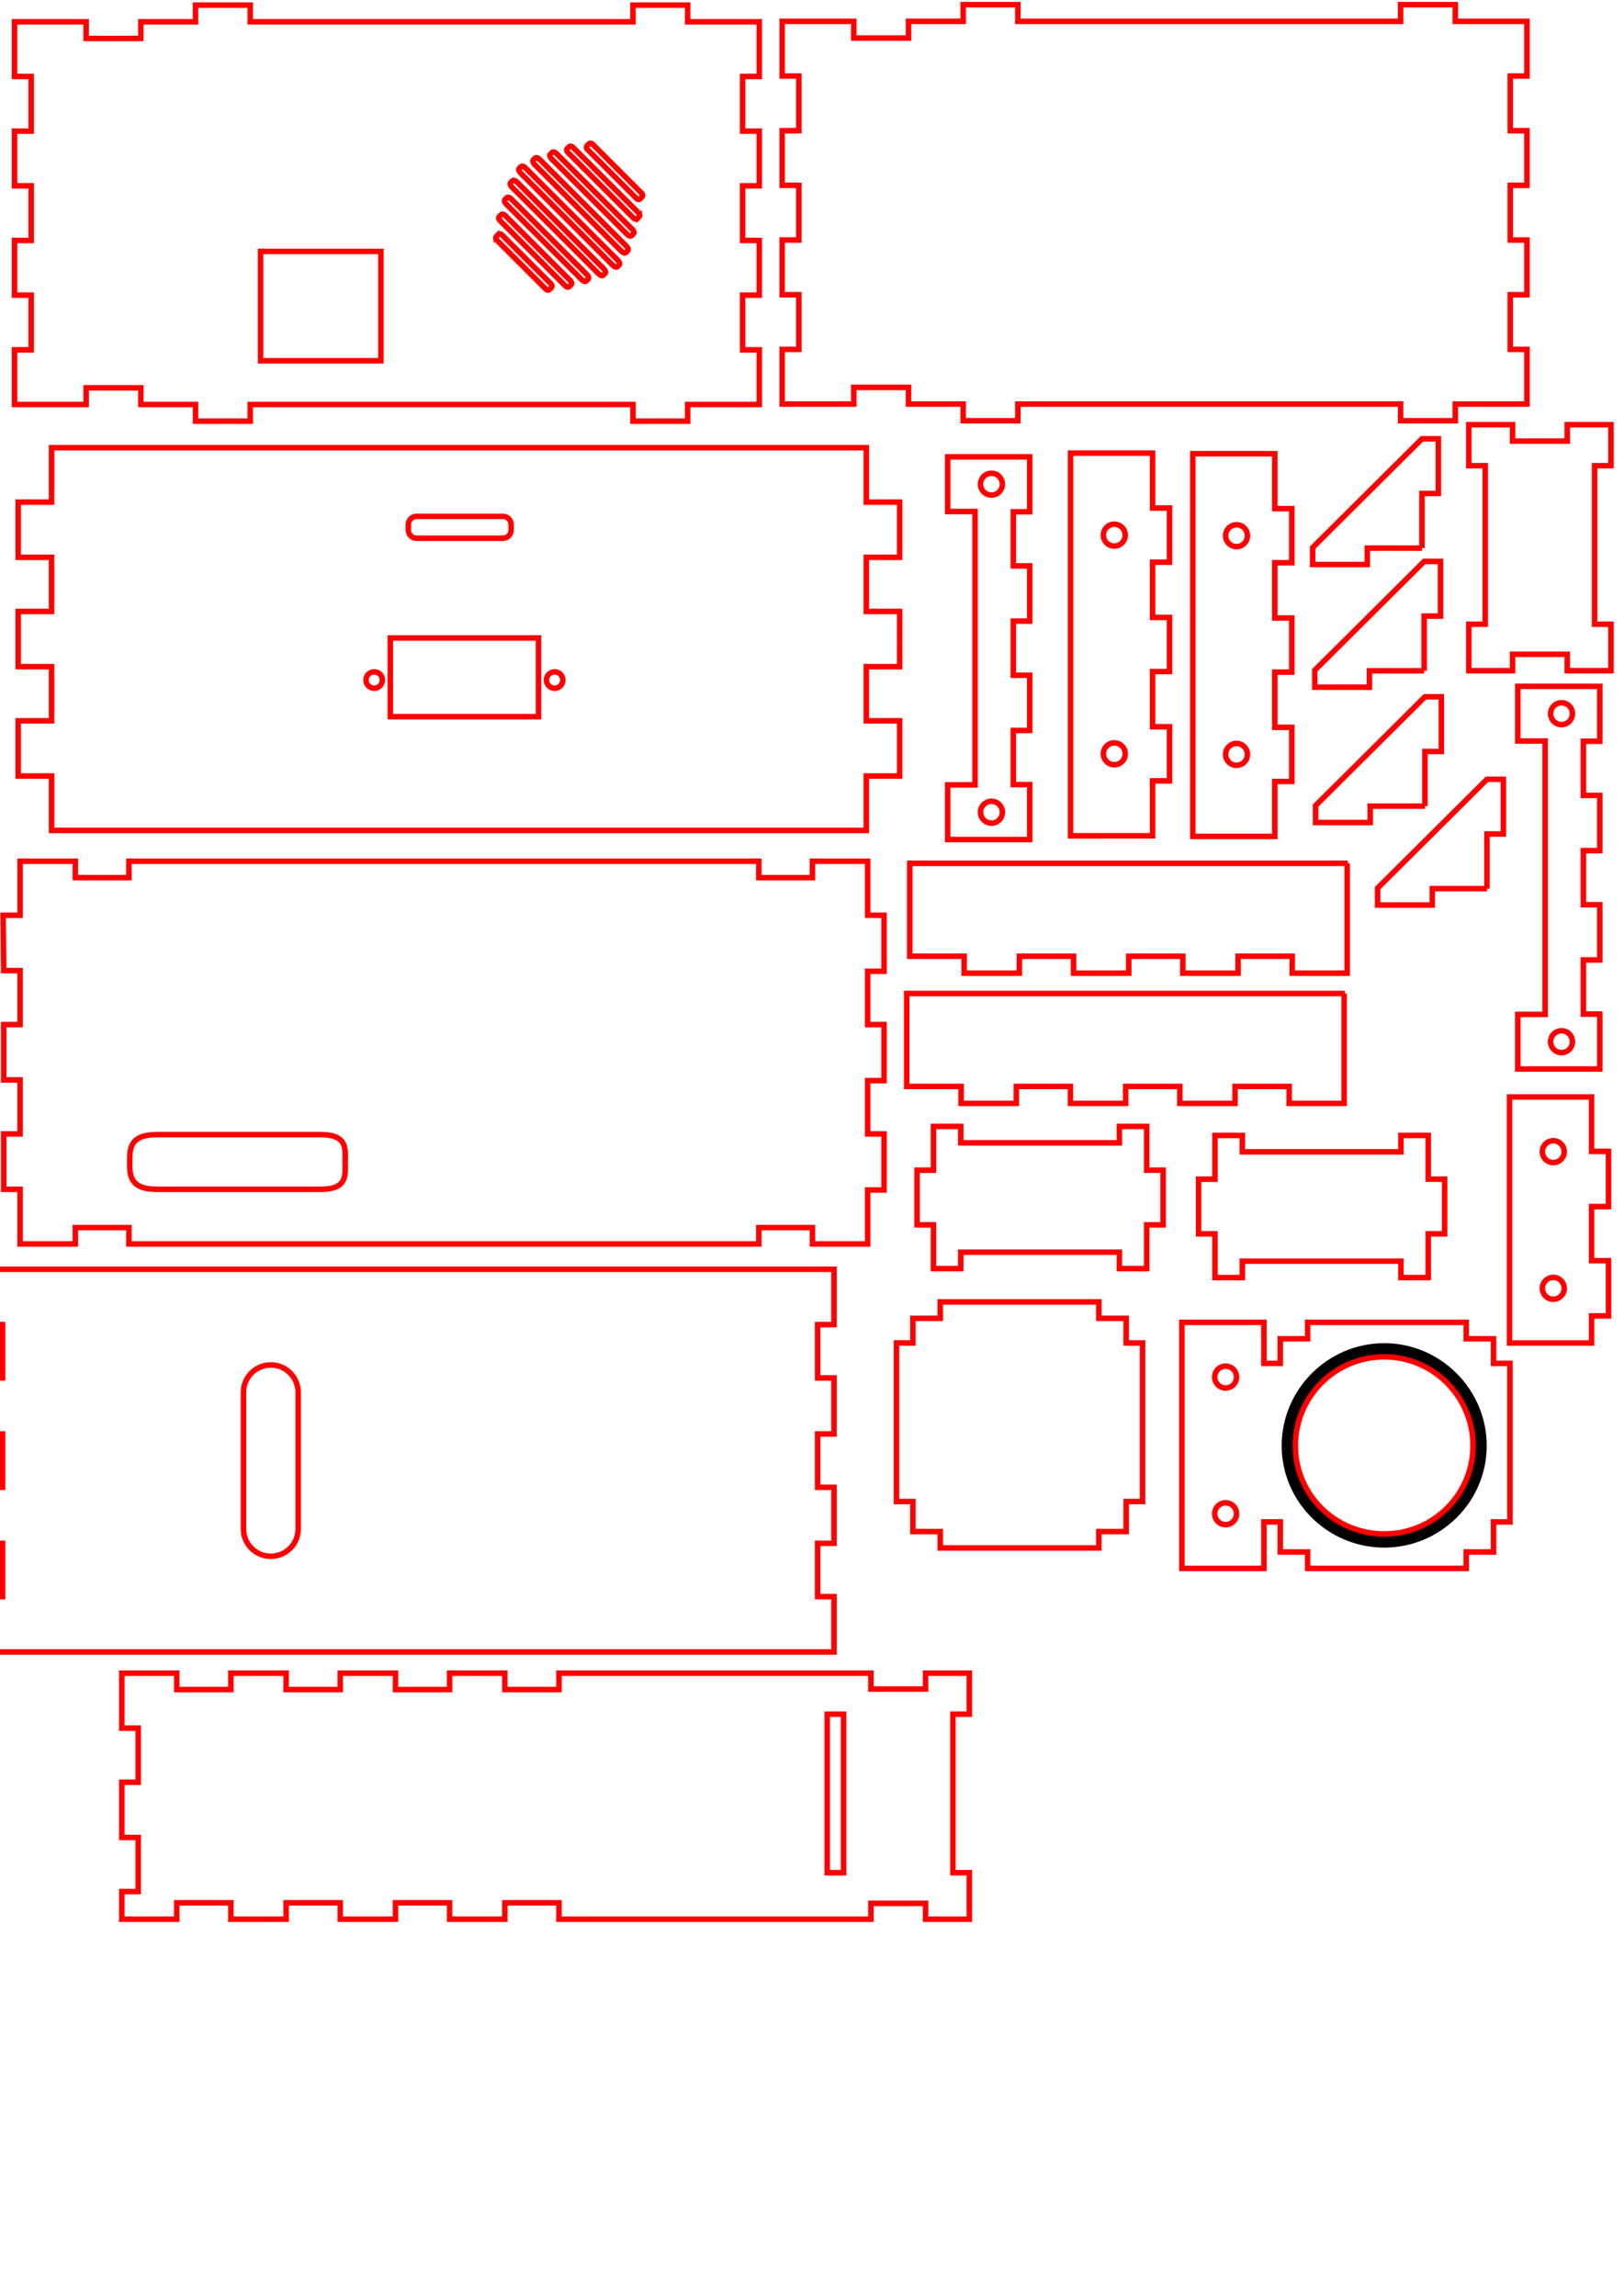 <?xml version="1.0" encoding="UTF-8" standalone="no"?>
<!-- Created with Inkscape (http://www.inkscape.org/) -->

<svg
   xmlns:dc="http://purl.org/dc/elements/1.1/"
   xmlns:cc="http://creativecommons.org/ns#"
   xmlns:rdf="http://www.w3.org/1999/02/22-rdf-syntax-ns#"
   xmlns:svg="http://www.w3.org/2000/svg"
   xmlns="http://www.w3.org/2000/svg"
   xmlns:sodipodi="http://sodipodi.sourceforge.net/DTD/sodipodi-0.dtd"
   xmlns:inkscape="http://www.inkscape.org/namespaces/inkscape"
   width="297mm"
   height="420mm"
   viewBox="0 0 1052.362 1488.189"
   id="svg3336"
   version="1.1"
   inkscape:version="0.91 r13725"
   sodipodi:docname="robot body wood hairline.svg">
  <defs
     id="defs3338">
    <inkscape:path-effect
       effect="spiro"
       id="path-effect3679"
       is_visible="true" />
    <inkscape:path-effect
       effect="spiro"
       id="path-effect3675"
       is_visible="true" />
  </defs>
  <sodipodi:namedview
     id="base"
     pagecolor="#ffffff"
     bordercolor="#666666"
     borderopacity="1.0"
     inkscape:pageopacity="0.0"
     inkscape:pageshadow="2"
     inkscape:zoom="0.35613757"
     inkscape:cx="929.32633"
     inkscape:cy="796.07712"
     inkscape:document-units="mm"
     inkscape:current-layer="layer2"
     showgrid="true"
     inkscape:window-width="1366"
     inkscape:window-height="705"
     inkscape:window-x="-8"
     inkscape:window-y="-8"
     inkscape:window-maximized="1"
     showguides="false">
    <inkscape:grid
       type="xygrid"
       id="grid3344"
       units="mm"
       spacingx="3.543"
       spacingy="3.543"
       dotted="false" />
  </sodipodi:namedview>
  <g
     inkscape:label="Layer 1"
     inkscape:groupmode="layer"
     id="layer1"
     transform="translate(0,435.827)"
     sodipodi:insensitive="true">
    <path
       style="fill:none;fill-opacity:1;stroke:#000000;stroke-width:8.858;stroke-miterlimit:4;stroke-dasharray:none;stroke-opacity:1"
       d="m 958.975,501.119 c 0,34.037 -27.971,61.63 -62.008,61.63 -34.037,0 -62.008,-27.593 -62.008,-61.63 0,-34.037 27.971,-62.008 62.008,-62.008 34.037,0 62.008,27.971 62.008,62.008 z"
       id="path4797"
       inkscape:connector-curvature="0"
       sodipodi:nodetypes="sssss" />
  </g>
  <g
     inkscape:groupmode="layer"
     id="layer2"
     inkscape:label="Cutting">
    <path
       transform="translate(0,435.827)"
       style="fill:none;stroke:#ff0000;stroke-width:3.568;stroke-miterlimit:4.101;stroke-dasharray:none;stroke-opacity:1"
       d="m 9.42,-421.708 -4.69e-4,35.433 10.807,3.1e-4 4.67e-4,35.433 -10.807,-3e-4 -4.67e-4,35.433 10.807,3e-4 -4.91e-4,35.433 -10.807,-3e-4 4.91e-4,35.433 10.807,3e-4 0,35.433 -10.807,-3e-4 -4.91e-4,35.433 46.417,2e-5 4.8e-4,-10.807 35.433,6e-5 -4.8e-4,10.809 35.433,8e-5 4.8e-4,10.806 35.433,-1.9e-4 -4.8e-4,-10.806 248.031,-2.3e-4 4.8e-4,10.806 35.433,1e-5 -4.8e-4,-10.806 46.417,-6.8e-4 4.9e-4,-35.433 -10.807,-4.1e-4 0,-35.433 10.807,4.1e-4 -4.9e-4,-35.433 -10.807,-4.1e-4 4.9e-4,-35.433 10.807,4.1e-4 4.7e-4,-35.433 -10.807,-4.1e-4 -4.7e-4,-35.433 10.807,4e-4 4.7e-4,-35.433 -46.417,6.8e-4 -4.8e-4,-10.808 -35.433,2e-5 4.8e-4,10.808 -248.031,2.3e-4 -4.8e-4,-10.808 -35.433,-1.9e-4 4.8e-4,10.807 -35.433,-9e-5 0,10.807 -35.433,-6e-5 0,-10.806 z"
       id="rect3551"
       inkscape:connector-curvature="0"
       sodipodi:nodetypes="ccccccccccccccccccccccccccccccccccccccccccccccccccccc" />
    <path
       transform="translate(0,435.827)"
       style="fill:none;stroke:#ff0000;stroke-width:3.568;stroke-miterlimit:4.101;stroke-dasharray:none;stroke-opacity:1"
       d="m 33.42,-145.666 -4e-4,35.256 -21.616,-7e-4 0,35.787 21.613,6.98e-4 10e-4,35.078 -21.613,-6.98e-4 -10e-4,35.787 21.616,6.98e-4 -2e-4,35.08 -21.616,-6.98e-4 -10e-5,35.787 21.616,7e-4 2e-4,35.255 527.952,0 -2e-4,-35.255 21.614,-7e-4 -1e-4,-35.787 -21.614,7e-4 c 4e-4,-11.811 2e-4,-23.267 2e-4,-35.078 l 21.614,-7e-4 -9e-4,-35.788 -21.614,7e-4 8e-4,-35.079 21.614,-7e-4 -5e-4,-35.787 -21.614,7e-4 5e-4,-35.256 z m 236.486,44.497 55.988,0 c 2.945,0 5.314,2.37 5.314,5.315 l 0,3.543 c 0,2.945 -2.37,5.316 -5.314,5.316 l -55.988,0 c -2.945,0 -5.314,-2.372 -5.314,-5.316 l 0,-3.543 c 0,-2.945 2.37,-5.315 5.314,-5.315 z m -16.975,78.805 96.024,0 0,51.027 -96.024,0 z m -10.452,21.97 c 2.935,3e-4 5.314,2.379 5.314,5.314 8e-4,2.936 -2.379,5.316 -5.314,5.316 -2.937,8e-4 -5.317,-2.38 -5.316,-5.316 3e-4,-2.936 2.381,-5.315 5.316,-5.314 z m 116.93,0 c 2.935,3e-4 5.314,2.379 5.314,5.314 8e-4,2.936 -2.379,5.316 -5.314,5.316 -2.936,-3e-4 -5.315,-2.381 -5.314,-5.316 3e-4,-2.935 2.38,-5.314 5.314,-5.314 z"
       id="rect3377-1"
       inkscape:connector-curvature="0"
       sodipodi:nodetypes="cccccccccccccccccccccccccccccsssssssssccccccccccccccc" />
    <path
       transform="translate(0,435.827)"
       style="fill:none;stroke:#ff0000;stroke-width:3.568;stroke-miterlimit:4.101;stroke-dasharray:none;stroke-opacity:1"
       d="m 13.024,122.359 0,34.99 -10.984,0 0.355,35.876 10.629,0 0,34.988 -10.629,0 0,35.878 10.629,0 0,34.989 -10.629,0 0,35.876 10.629,0 0,35.433 35.789,7.9e-4 0,-10.626 34.724,0 0,10.626 408.189,2.2e-4 0,-10.626 34.724,0 0,10.626 35.786,-6e-5 0,-34.99 10.631,0 0,-36.319 -10.631,0 c 4e-4,-11.811 0,-22.735 0,-34.546 l 10.631,0 0,-36.321 -10.631,0 0,-34.546 10.631,0 0,-36.319 -10.631,0 0,-34.99 -35.786,-2.2e-4 0,10.63 -34.724,0 0,-10.63 -408.189,0.004 -2.4e-4,10.626 -34.724,0 -2.3e-4,-10.63 z M 207.905,299.523 c 17.717,0 15.778,9.809 15.778,17.717 0,7.908 1.939,17.717 -15.778,17.717 l -106.299,0 c -17.717,10e-6 -17.562,-9.401 -17.562,-17.717 0,-8.315 -0.154,-17.717 17.562,-17.717 z"
       id="rect3377-1-7"
       inkscape:connector-curvature="0"
       sodipodi:nodetypes="ccccccccccccccccccccccccccccccccccccccccccccczzzzzzz" />
    <path
       transform="translate(0,435.827)"
       inkscape:connector-curvature="0"
       id="rect6713"
       d="m 336.388,-326.608 1.26,-1.26 c 0.554,-0.554 1.928,-0.074 3.079,1.077 l 59.5,59.5 c 1.151,1.151 1.632,2.525 1.077,3.079 l -1.26,1.26 c -0.554,0.554 -1.928,0.074 -3.079,-1.077 l -59.5,-59.5 c -1.151,-1.151 -1.632,-2.525 -1.077,-3.079 z"
       style="fill:none;fill-opacity:1;stroke:#ff0000;stroke-width:3.568;stroke-miterlimit:4.101;stroke-dasharray:none;stroke-opacity:1"
       sodipodi:nodetypes="cscsscssc" />
    <path
       transform="translate(0,435.827)"
       inkscape:connector-curvature="0"
       id="rect6713-1"
       d="m 330.873,-317.433 1.264,-1.264 c 0.556,-0.556 1.878,-0.131 2.963,0.954 l 56.079,56.079 c 1.085,1.085 1.511,2.406 0.954,2.963 l -1.264,1.264 c -0.556,0.556 -1.878,0.131 -2.963,-0.954 l -56.079,-56.079 c -1.085,-1.085 -1.511,-2.406 -0.954,-2.963 z"
       style="fill:none;fill-opacity:1;stroke:#ff0000;stroke-width:3.568;stroke-miterlimit:4.101;stroke-dasharray:none;stroke-opacity:1"
       sodipodi:nodetypes="ccssccssc" />
    <path
       transform="translate(0,435.827)"
       inkscape:connector-curvature="0"
       id="rect6713-2"
       d="m 327.185,-306.426 1.274,-1.274 c 0.56,-0.56 1.778,-0.244 2.731,0.708 l 49.237,49.238 c 0.953,0.953 1.269,2.171 0.708,2.731 l -1.274,1.274 c -0.56,0.56 -1.778,0.244 -2.731,-0.708 l -49.238,-49.238 c -0.953,-0.953 -1.269,-2.171 -0.708,-2.731 z"
       style="fill:none;fill-opacity:1;stroke:#ff0000;stroke-width:3.568;stroke-miterlimit:4.101;stroke-dasharray:none;stroke-opacity:1"
       sodipodi:nodetypes="cssscsssc" />
    <path
       transform="translate(0,435.827)"
       inkscape:connector-curvature="0"
       id="rect6713-2-1"
       d="m 323.496,-295.42 1.284,-1.284 c 0.565,-0.565 1.68,-0.359 2.5,0.462 l 42.398,42.398 c 0.82,0.82 1.026,1.936 0.461,2.5 l -1.284,1.284 c -0.565,0.565 -1.68,0.359 -2.5,-0.462 l -42.398,-42.398 c -0.82,-0.82 -1.026,-1.935 -0.461,-2.5 z"
       style="fill:none;fill-opacity:1;stroke:#ff0000;stroke-width:3.568;stroke-miterlimit:4.101;stroke-dasharray:none;stroke-opacity:1"
       sodipodi:nodetypes="ccssccssc" />
    <path
       transform="translate(0,435.827)"
       inkscape:connector-curvature="0"
       id="rect6713-2-1-6"
       d="m 321.63,-282.583 1.3,-1.3 c 0.572,-0.572 1.533,-0.532 2.155,0.09 l 32.143,32.143 c 0.622,0.622 0.662,1.583 0.09,2.155 l -1.3,1.3 c -0.572,0.572 -1.533,0.532 -2.155,-0.09 l -32.143,-32.144 c -0.622,-0.622 -0.662,-1.583 -0.09,-2.155 z"
       style="fill:none;fill-opacity:1;stroke:#ff0000;stroke-width:3.568;stroke-miterlimit:4.101;stroke-dasharray:none;stroke-opacity:1"
       sodipodi:nodetypes="csccccccc" />
    <path
       transform="translate(0,435.827)"
       inkscape:connector-curvature="0"
       id="rect6713-1-9"
       d="m 406.819,-273.387 -1.264,1.264 c -0.556,0.556 -1.878,0.131 -2.963,-0.954 l -56.079,-56.079 c -1.085,-1.085 -1.511,-2.407 -0.954,-2.963 l 1.264,-1.264 c 0.556,-0.556 1.878,-0.131 2.963,0.954 l 56.079,56.079 c 1.085,1.085 1.511,2.407 0.954,2.963 z"
       style="fill:none;fill-opacity:1;stroke:#ff0000;stroke-width:3.568;stroke-miterlimit:4.101;stroke-dasharray:none;stroke-opacity:1"
       sodipodi:nodetypes="ccscccssc" />
    <path
       transform="translate(0,435.827)"
       inkscape:connector-curvature="0"
       id="rect6713-2-6"
       d="m 410.507,-284.394 -1.274,1.274 c -0.56,0.56 -1.778,0.244 -2.731,-0.708 L 357.265,-333.066 c -0.953,-0.953 -1.269,-2.171 -0.708,-2.731 l 1.274,-1.274 c 0.56,-0.56 1.778,-0.244 2.731,0.708 l 49.237,49.238 c 0.953,0.953 1.269,2.171 0.708,2.731 z"
       style="fill:none;fill-opacity:1;stroke:#ff0000;stroke-width:3.568;stroke-miterlimit:4.101;stroke-dasharray:none;stroke-opacity:1"
       sodipodi:nodetypes="sccscsscs" />
    <path
       transform="translate(0,435.827)"
       inkscape:connector-curvature="0"
       id="rect6713-2-1-5"
       d="m 414.196,-295.401 -1.284,1.284 c -0.565,0.565 -1.68,0.359 -2.5,-0.461 l -42.398,-42.398 c -0.82,-0.82 -1.026,-1.935 -0.461,-2.5 l 1.284,-1.284 c 0.565,-0.565 1.68,-0.359 2.5,0.462 l 42.398,42.398 c 0.82,0.82 1.026,1.935 0.461,2.5 z"
       style="fill:none;fill-opacity:1;stroke:#ff0000;stroke-width:3.568;stroke-miterlimit:4.101;stroke-dasharray:none;stroke-opacity:1"
       sodipodi:nodetypes="ccssccscc" />
    <path
       transform="translate(0,435.827)"
       inkscape:connector-curvature="0"
       id="rect6713-2-1-6-7"
       d="m 416.062,-308.237 -1.3,1.3 c -0.572,0.572 -1.533,0.532 -2.155,-0.09 l -32.143,-32.144 c -0.622,-0.622 -0.662,-1.583 -0.09,-2.155 l 1.3,-1.3 c 0.572,-0.572 1.533,-0.532 2.155,0.09 l 32.143,32.143 c 0.622,0.622 0.662,1.583 0.09,2.155 z"
       style="fill:none;fill-opacity:1;stroke:#ff0000;stroke-width:3.568;stroke-miterlimit:4.101;stroke-dasharray:none;stroke-opacity:1"
       sodipodi:nodetypes="ccccccccc" />
    <path
       transform="translate(0,435.827)"
       style="fill:none;fill-rule:evenodd;stroke:#ff0000;stroke-width:3.568;stroke-linecap:butt;stroke-linejoin:miter;stroke-miterlimit:4.101;stroke-dasharray:none;stroke-opacity:1"
       d="m 963.564,140.098 -35.434,2.6e-4 10e-4,10.63 -35.434,-8e-4 0,-10.983 70.867,-70.512 10.63,0 0,35.434 -10.63,0 -10e-4,35.433"
       id="path6495"
       inkscape:connector-curvature="0"
       sodipodi:nodetypes="cccccccccc" />
    <path
       transform="translate(0,435.827)"
       style="fill:none;stroke:#ff0000;stroke-width:3.568;stroke-miterlimit:4.101;stroke-dasharray:none;stroke-opacity:1"
       d="m -8.95,386.794 0,35.876 10.629,0 0,34.548 -10.629,0 0,36.317 10.629,0 0,34.548 -10.629,0 0,36.319 10.629,0 0,34.546 -10.629,0 0,35.877 549.397,2e-4 0,-35.877 -10.631,0 0,-34.546 10.631,0 c 4.5e-4,-11.811 0,-24.508 0,-36.319 l -10.631,0 0,-34.548 10.631,0 0,-36.317 -10.631,0 0,-34.548 10.631,0 0,-35.876 z M 175.486,448.802 c 9.785,-1.5e-4 17.717,7.932 17.717,17.717 l 0,88.582 c 1.5e-4,9.785 -7.932,17.717 -17.717,17.717 -9.785,1.4e-4 -17.717,-7.932 -17.717,-17.717 l 0,-88.582 c -1.5e-4,-9.785 7.932,-17.717 17.717,-17.717 z"
       id="rect3377"
       inkscape:connector-curvature="0"
       sodipodi:nodetypes="cccccccccccccccccccccccccccccccccccc" />
    <path
       transform="translate(0,435.827)"
       style="fill:none;fill-opacity:1;stroke:#ff0000;stroke-width:3.568;stroke-miterlimit:4.101;stroke-dasharray:none;stroke-opacity:1"
       d="m 954.539,501.104 c 0,31.796 -25.776,57.224 -57.572,57.224 -31.796,0 -57.572,-25.428 -57.572,-57.224 0,-31.796 25.775,-57.572 57.572,-57.572 31.796,0 57.572,25.776 57.572,57.572 z"
       id="path4799"
       inkscape:connector-curvature="0"
       sodipodi:nodetypes="sssss" />
    <path
       transform="translate(0,435.827)"
       style="fill:none;fill-opacity:1;stroke:#ff0000;stroke-width:3.568;stroke-miterlimit:4.101;stroke-dasharray:none;stroke-opacity:1"
       d="m 765.863,421.206 0.002,159.451 53.152,-7e-4 -5.4e-4,-30.118 10.629,0 -0.003,19.488 17.715,-2e-4 0.003,10.63 102.754,0 0,-10.63 17.717,0 0,-19.488 10.63,-3e-4 5e-4,-102.755 -10.63,3e-4 0,-15.946 -17.717,0 3e-4,-10.63 -102.754,0 -3.3e-4,10.63 -17.718,2e-4 -10e-6,15.944 -10.626,0 -1.9e-4,-26.579 z m 28.346,28.354 c 3.914,-7e-4 7.088,3.172 7.088,7.086 -4e-4,3.914 -3.174,7.087 -7.088,7.086 -3.913,-4e-4 -7.086,-3.173 -7.086,-7.086 3.4e-4,-3.913 3.173,-7.085 7.086,-7.086 z m 0,88.582 c 3.914,-7e-4 7.087,3.172 7.088,7.086 7.1e-4,3.915 -3.173,7.089 -7.088,7.088 -3.914,-4e-4 -7.087,-3.174 -7.086,-7.088 4e-4,-3.913 3.173,-7.086 7.086,-7.086 z"
       id="rect4805"
       inkscape:connector-curvature="0"
       sodipodi:nodetypes="ccccccccccccccccccccccccccccccccccc" />
    <path
       transform="translate(0,435.827)"
       style="fill:none;fill-opacity:1;stroke:#ff0000;stroke-width:3.568;stroke-miterlimit:4.101;stroke-dasharray:none;stroke-opacity:1"
       d="m 951.797,-134.013 10.63,8e-4 2.8e-4,102.755 -10.63,0.001 -1.1e-4,30.118 28.347,0 0,-10.63 35.433,0 0,10.63 28.346,0 3e-4,-30.118 -10.63,0 -3e-4,-102.757 10.63,2e-4 0,-26.573 -28.346,0 0,10.63 -35.433,0 0,-10.63 -28.347,0 z"
       id="rect4805-8"
       inkscape:connector-curvature="0"
       sodipodi:nodetypes="ccccccccccccccccccccc" />
    <path
       transform="translate(0,435.827)"
       style="fill:none;fill-opacity:1;stroke:#ff0000;stroke-width:3.568;stroke-miterlimit:4.101;stroke-dasharray:none;stroke-opacity:1"
       d="m 78.928,755.041 10.63,0 0,35.079 -10.63,0 4.07e-4,17.894 35.61,-5e-4 -5.6e-4,-10.63 35.079,0 5.6e-4,10.63 35.787,0 -2.6e-4,-10.63 35.079,0 2.6e-4,10.63 35.787,0 -2.6e-4,-10.63 35.079,0 2.6e-4,10.63 35.787,0 -2.6e-4,-10.63 35.079,0 2.6e-4,10.63 202.145,0 -10e-4,-10.275 35.433,3e-4 10e-4,10.275 28.346,1e-4 -10e-4,-14.172 10e-4,-15.946 -10.63,0 -4.2e-4,-102.756 10.63,2e-4 -10e-4,-15.944 0,-10.63 -28.345,-6e-4 0,10.275 -35.433,1e-4 0,-10.275 -202.146,0 9.1e-4,10.629 -35.079,0 -9.1e-4,-10.629 -35.787,0 9.1e-4,10.629 -35.079,0 -9.1e-4,-10.629 -35.787,0 9.1e-4,10.629 -35.079,0 -9.1e-4,-10.629 -35.787,0 9e-4,10.629 -35.079,0 -9e-4,-10.629 -35.61,5e-4 9.08e-4,35.609 10.63,0 0,35.079 -10.63,0 z"
       id="rect4805-8-7"
       inkscape:connector-curvature="0"
       sodipodi:nodetypes="ccccccccccccccccccccccccccccccccccccccccccccccccccccccccccc" />
    <path
       transform="translate(0,435.827)"
       style="fill:none;stroke:#ff0000;stroke-width:3.568;stroke-miterlimit:4.101;stroke-dasharray:none;stroke-opacity:1"
       d="m 978.193,275.114 10e-4,159.448 53.147,-2e-4 0,-17.539 10.988,2e-4 0,-35.788 -10.988,10e-5 0,-35.079 10.988,-1e-4 0,-35.787 -10.988,10e-5 0,-35.256 z m 28.346,28.353 c 3.914,-7e-4 7.088,3.172 7.088,7.086 -4e-4,3.914 -3.174,7.087 -7.088,7.086 -3.913,-4e-4 -7.086,-3.173 -7.086,-7.086 3.4e-4,-3.913 3.173,-7.086 7.086,-7.086 z m 0,88.582 c 3.914,-7e-4 7.088,3.172 7.088,7.086 7e-4,3.915 -3.173,7.089 -7.088,7.088 -3.914,-4e-4 -7.087,-3.174 -7.086,-7.088 4e-4,-3.913 3.173,-7.086 7.086,-7.086 z"
       id="rect3377-8-5-7-0"
       inkscape:connector-curvature="0"
       sodipodi:nodetypes="ccccccccccccccccccccccc" />
    <path
       transform="translate(0,435.827)"
       style="fill:none;fill-opacity:1;stroke:#ff0000;stroke-width:3.568;stroke-miterlimit:4.101;stroke-dasharray:none;stroke-opacity:1"
       d="m 536.013,675.139 10.631,0 9.9e-4,102.756 -10.631,0 z"
       id="rect5444"
       inkscape:connector-curvature="0"
       sodipodi:nodetypes="ccccc" />
    <path
       transform="translate(0,435.827)"
       inkscape:connector-curvature="0"
       style="fill:none;stroke:#ff0000;stroke-width:3.568;stroke-miterlimit:4.101;stroke-dasharray:none;stroke-opacity:1"
       d="m 871.453,208.061 -283.908,3e-4 0,60.236 35.255,-1e-4 0.001,10.985 35.787,0 -10e-4,-10.985 35.079,0 10e-4,10.985 35.787,0 -10e-4,-10.985 35.079,0 10e-4,10.985 35.787,0 -10e-4,-10.985 35.079,0 0.001,10.985 35.609,-2e-4 10e-4,-71.221 z"
       id="rect3377-82-4-4"
       sodipodi:nodetypes="cccccccccccccccccccc" />
    <path
       transform="translate(0,435.827)"
       style="fill:none;fill-opacity:1;stroke:#ff0000;stroke-width:3.568;stroke-miterlimit:4.101;stroke-dasharray:none;stroke-opacity:1"
       d="m 591.569,418.599 4e-5,15.943 -10.63,8e-4 -4e-5,102.755 10.63,10e-4 -9.9e-4,19.488 17.717,-7e-4 9.8e-4,10.63 102.756,0 -9.9e-4,-10.63 17.719,0 6.8e-4,-19.488 10.628,7e-4 -1.7e-4,-102.756 -10.628,-7e-4 -2.1e-4,-15.944 -17.718,0 0,-10.63 -102.756,10e-5 0,10.63 z"
       id="rect4805-4"
       inkscape:connector-curvature="0"
       sodipodi:nodetypes="ccccccccccccccccccccc" />
    <path
       transform="translate(0,435.827)"
       style="fill:none;fill-opacity:1;stroke:#ff0000;stroke-width:3.568;stroke-miterlimit:4.101;stroke-dasharray:none;stroke-opacity:1"
       d="m 787.322,300.05 0,28.346 -10.63,0 0,35.433 10.63,0 0,28.346 17.716,-2e-4 0,-10.63 102.756,2e-4 0,10.63 17.717,-2e-4 0,-28.346 10.63,0 0,-35.433 -10.63,0 0,-28.346 -17.717,2e-4 0,10.63 -102.756,-2e-4 0,-10.63 z"
       id="rect4805-8-0-2"
       inkscape:connector-curvature="0"
       sodipodi:nodetypes="ccccccccccccccccccccc" />
    <path
       transform="translate(0,435.827)"
       style="fill:none;stroke:#ff0000;stroke-width:3.568;stroke-miterlimit:4.101;stroke-dasharray:none;stroke-opacity:1"
       d="m 693.732,-142.159 0,248.031 53.149,-9e-4 0,-35.61 10.985,0 2.4e-4,-35.079 -10.985,0 0,-35.787 10.985,0 0,-35.079 -10.985,0 0,-35.787 10.985,0 0,-35.079 -10.985,0 -2.3e-4,-35.61 z m 28.346,46.062 c 3.914,3.7e-4 7.087,3.174 7.086,7.088 -3.7e-4,3.913 -3.173,7.086 -7.086,7.086 -3.913,-3.7e-4 -7.086,-3.173 -7.086,-7.086 -7.1e-4,-3.914 3.172,-7.088 7.086,-7.088 z m 0,141.732 c 3.914,3.7e-4 7.087,3.174 7.086,7.088 -3.9e-4,3.913 -3.173,7.086 -7.086,7.086 -3.913,-3.7e-4 -7.086,-3.173 -7.086,-7.086 -7.1e-4,-3.914 3.172,-7.088 7.086,-7.088 z"
       id="rect3377-8-5"
       inkscape:connector-curvature="0"
       sodipodi:nodetypes="ccccccccccccccccccccccccccc" />
    <path
       transform="translate(0,435.827)"
       style="fill:none;stroke:#ff0000;stroke-width:3.568;stroke-miterlimit:4.101;stroke-dasharray:none;stroke-opacity:1"
       d="m 506.854,-421.994 -4.7e-4,35.433 10.807,3e-4 4.7e-4,35.433 -10.807,-3.1e-4 -4.7e-4,35.433 10.807,3e-4 -4.9e-4,35.433 -10.807,-3e-4 4.9e-4,35.433 10.807,3e-4 0,35.433 -10.807,-3e-4 -4.9e-4,35.433 46.417,2e-5 4.8e-4,-10.807 35.433,6e-5 -4.8e-4,10.809 35.433,8e-5 4.8e-4,10.806 35.433,-1.9e-4 -4.8e-4,-10.806 248.031,-2.3e-4 4.8e-4,10.806 35.433,1e-5 -4.8e-4,-10.806 46.417,-6.8e-4 5e-4,-35.433 -10.807,-4.1e-4 0,-35.433 10.807,4.1e-4 -5e-4,-35.433 -10.807,-4.1e-4 5e-4,-35.433 10.807,4.1e-4 5e-4,-35.433 -10.807,-4.1e-4 -5e-4,-35.433 10.807,4e-4 5e-4,-35.433 -46.417,6.8e-4 -4.8e-4,-10.808 -35.433,2e-5 4.8e-4,10.808 -248.031,2.3e-4 -4.8e-4,-10.808 -35.433,-1.9e-4 4.8e-4,10.807 -35.433,-9e-5 0,10.807 -35.433,-6e-5 0,-10.806 z"
       id="rect3551-4"
       inkscape:connector-curvature="0"
       sodipodi:nodetypes="ccccccccccccccccccccccccccccccccccccccccccccccccccccc" />
    <path
       transform="translate(0,435.827)"
       style="fill:none;stroke:#ff0000;stroke-width:3.568;stroke-miterlimit:4.101;stroke-dasharray:none;stroke-opacity:1"
       d="m 772.935,-141.785 0,248.031 53.149,-9e-4 0,-35.61 10.985,0 2.3e-4,-35.079 -10.985,0 0,-35.787 10.985,0 0,-35.079 -10.985,0 0,-35.787 10.985,0 0,-35.079 -10.985,0 -2.3e-4,-35.61 z m 28.346,46.062 c 3.914,3.7e-4 7.087,3.174 7.086,7.088 -3.7e-4,3.913 -3.173,7.086 -7.086,7.086 -3.913,-3.7e-4 -7.086,-3.173 -7.086,-7.086 -7.1e-4,-3.914 3.172,-7.088 7.086,-7.088 z m 0,141.732 c 3.914,3.7e-4 7.087,3.174 7.086,7.088 -3.9e-4,3.913 -3.173,7.086 -7.086,7.086 -3.913,-3.7e-4 -7.086,-3.173 -7.086,-7.086 -7.1e-4,-3.914 3.172,-7.088 7.086,-7.088 z"
       id="rect3377-8-5-6"
       inkscape:connector-curvature="0"
       sodipodi:nodetypes="ccccccccccccccccccccccccccc" />
    <path
       transform="translate(0,435.827)"
       style="fill:none;fill-rule:evenodd;stroke:#ff0000;stroke-width:3.568;stroke-linecap:butt;stroke-linejoin:miter;stroke-miterlimit:4.101;stroke-dasharray:none;stroke-opacity:1"
       d="m 923.364,86.632 -35.434,2.5e-4 10e-4,10.63 -35.434,-7.9e-4 0,-10.983 70.867,-70.512 10.63,0 0,35.434 -10.63,0 -10e-4,35.433"
       id="path6495-9"
       inkscape:connector-curvature="0"
       sodipodi:nodetypes="cccccccccc" />
    <path
       transform="translate(0,435.827)"
       style="fill:none;fill-rule:evenodd;stroke:#ff0000;stroke-width:3.568;stroke-linecap:butt;stroke-linejoin:miter;stroke-miterlimit:4.101;stroke-dasharray:none;stroke-opacity:1"
       d="m 922.849,-1.099 -35.434,2.6e-4 10e-4,10.63 -35.434,-8e-4 0,-10.983 70.867,-70.512 10.63,0 0,35.434 -10.63,0 -10e-4,35.433"
       id="path6495-5"
       inkscape:connector-curvature="0"
       sodipodi:nodetypes="cccccccccc" />
    <path
       transform="translate(0,435.827)"
       style="fill:none;fill-rule:evenodd;stroke:#ff0000;stroke-width:3.568;stroke-linecap:butt;stroke-linejoin:miter;stroke-miterlimit:4.101;stroke-dasharray:none;stroke-opacity:1"
       d="m 921.445,-80.583 -35.434,2.6e-4 10e-4,10.63 -35.434,-8e-4 0,-10.983 70.867,-70.512 10.63,0 0,35.434 -10.63,0 -10e-4,35.433"
       id="path6495-3"
       inkscape:connector-curvature="0"
       sodipodi:nodetypes="cccccccccc" />
    <path
       transform="translate(0,435.827)"
       style="fill:none;stroke:#ff0000;stroke-width:3.568;stroke-miterlimit:4.101;stroke-dasharray:none;stroke-opacity:1"
       d="m 983.531,8.985 -0.003,35.433 17.717,0 0,177.165 -17.717,0 0.003,35.433 53.149,-9e-4 0,-35.61 -10.632,9e-4 2e-4,-35.079 10.63,-9e-4 0,-35.787 -10.63,9e-4 0,-35.079 10.63,0 0,-35.788 -10.63,9e-4 0,-35.079 10.63,0 0,-35.611 z m 28.344,10.629 c 3.914,3.7e-4 7.087,3.174 7.086,7.088 -3e-4,3.913 -3.173,7.086 -7.086,7.086 -3.913,-3.7e-4 -7.085,-3.173 -7.086,-7.086 -7e-4,-3.914 3.172,-7.088 7.086,-7.088 z m 0,212.598 c 3.914,3.7e-4 7.087,3.174 7.086,7.088 -3e-4,3.913 -3.173,7.086 -7.086,7.086 -3.913,-3.7e-4 -7.085,-3.173 -7.086,-7.086 -7e-4,-3.914 3.172,-7.088 7.086,-7.088 z"
       id="rect3377-8-5-7"
       inkscape:connector-curvature="0"
       sodipodi:nodetypes="ccccccccccccccccccccccccccccccc" />
    <path
       transform="translate(0,435.827)"
       style="fill:none;stroke:#ff0000;stroke-width:3.568;stroke-miterlimit:4.101;stroke-dasharray:none;stroke-opacity:1"
       d="m 614.118,-139.754 -0.003,35.433 17.717,0 0,177.165 -17.717,0 0.003,35.433 53.149,-9e-4 0,-35.61 -10.632,8.9e-4 2.3e-4,-35.079 10.63,-8.9e-4 0,-35.787 -10.63,9e-4 0,-35.079 10.63,0 0,-35.788 -10.63,8.9e-4 0,-35.079 10.63,0 0.002,-35.611 z m 28.344,10.629 c 3.914,3.7e-4 7.087,3.174 7.086,7.088 -3.7e-4,3.913 -3.173,7.086 -7.086,7.086 -3.913,-3.7e-4 -7.086,-3.173 -7.086,-7.086 -7.1e-4,-3.914 3.172,-7.088 7.086,-7.088 z m 0.004,212.598 c 3.914,3.7e-4 7.087,3.174 7.086,7.088 -3.9e-4,3.913 -3.173,7.086 -7.086,7.086 -3.913,-3.7e-4 -7.086,-3.173 -7.086,-7.086 -7.1e-4,-3.914 3.172,-7.088 7.086,-7.088 z"
       id="rect3377-8-5-7-2"
       inkscape:connector-curvature="0"
       sodipodi:nodetypes="ccccccccccccccccccccccccccccccc" />
    <path
       transform="translate(0,435.827)"
       inkscape:connector-curvature="0"
       style="fill:none;stroke:#ff0000;stroke-width:3.568;stroke-miterlimit:4.101;stroke-dasharray:none;stroke-opacity:1"
       d="m 873.43,123.692 -283.908,3e-4 0,60.236 35.255,-1e-4 10e-4,10.985 35.787,0 -10e-4,-10.985 35.079,0 0.001,10.985 35.787,0 -10e-4,-10.985 35.079,0 10e-4,10.985 35.787,0 -10e-4,-10.985 35.079,0 10e-4,10.985 35.609,-2e-4 10e-4,-71.221 z"
       id="rect3377-82-4-4-1"
       sodipodi:nodetypes="cccccccccccccccccccc" />
    <path
       transform="translate(0,435.827)"
       style="fill:none;fill-opacity:1;stroke:#ff0000;stroke-width:3.568;stroke-miterlimit:4.101;stroke-dasharray:none;stroke-opacity:1"
       d="m 604.88,294.222 0,28.346 -10.63,0 0,35.433 10.63,0 0,28.346 17.716,-2e-4 0,-10.63 102.756,2e-4 0,10.63 17.717,-2e-4 0,-28.346 10.63,0 0,-35.433 -10.63,0 0,-28.346 -17.717,2e-4 0,10.63 -102.756,-2e-4 0,-10.63 z"
       id="rect4805-8-0-2-3"
       inkscape:connector-curvature="0"
       sodipodi:nodetypes="ccccccccccccccccccccc" />
    <path
       transform="translate(0,435.827)"
       style="fill:none;fill-opacity:1;stroke:#ff0000;stroke-width:3.568;stroke-miterlimit:4.101;stroke-dasharray:none;stroke-opacity:1"
       d="m 168.867,-272.888 77.953,0 0,70.866 -77.953,0 z"
       id="rect4804"
       inkscape:connector-curvature="0"
       sodipodi:nodetypes="ccccc" />
  </g>
</svg>
